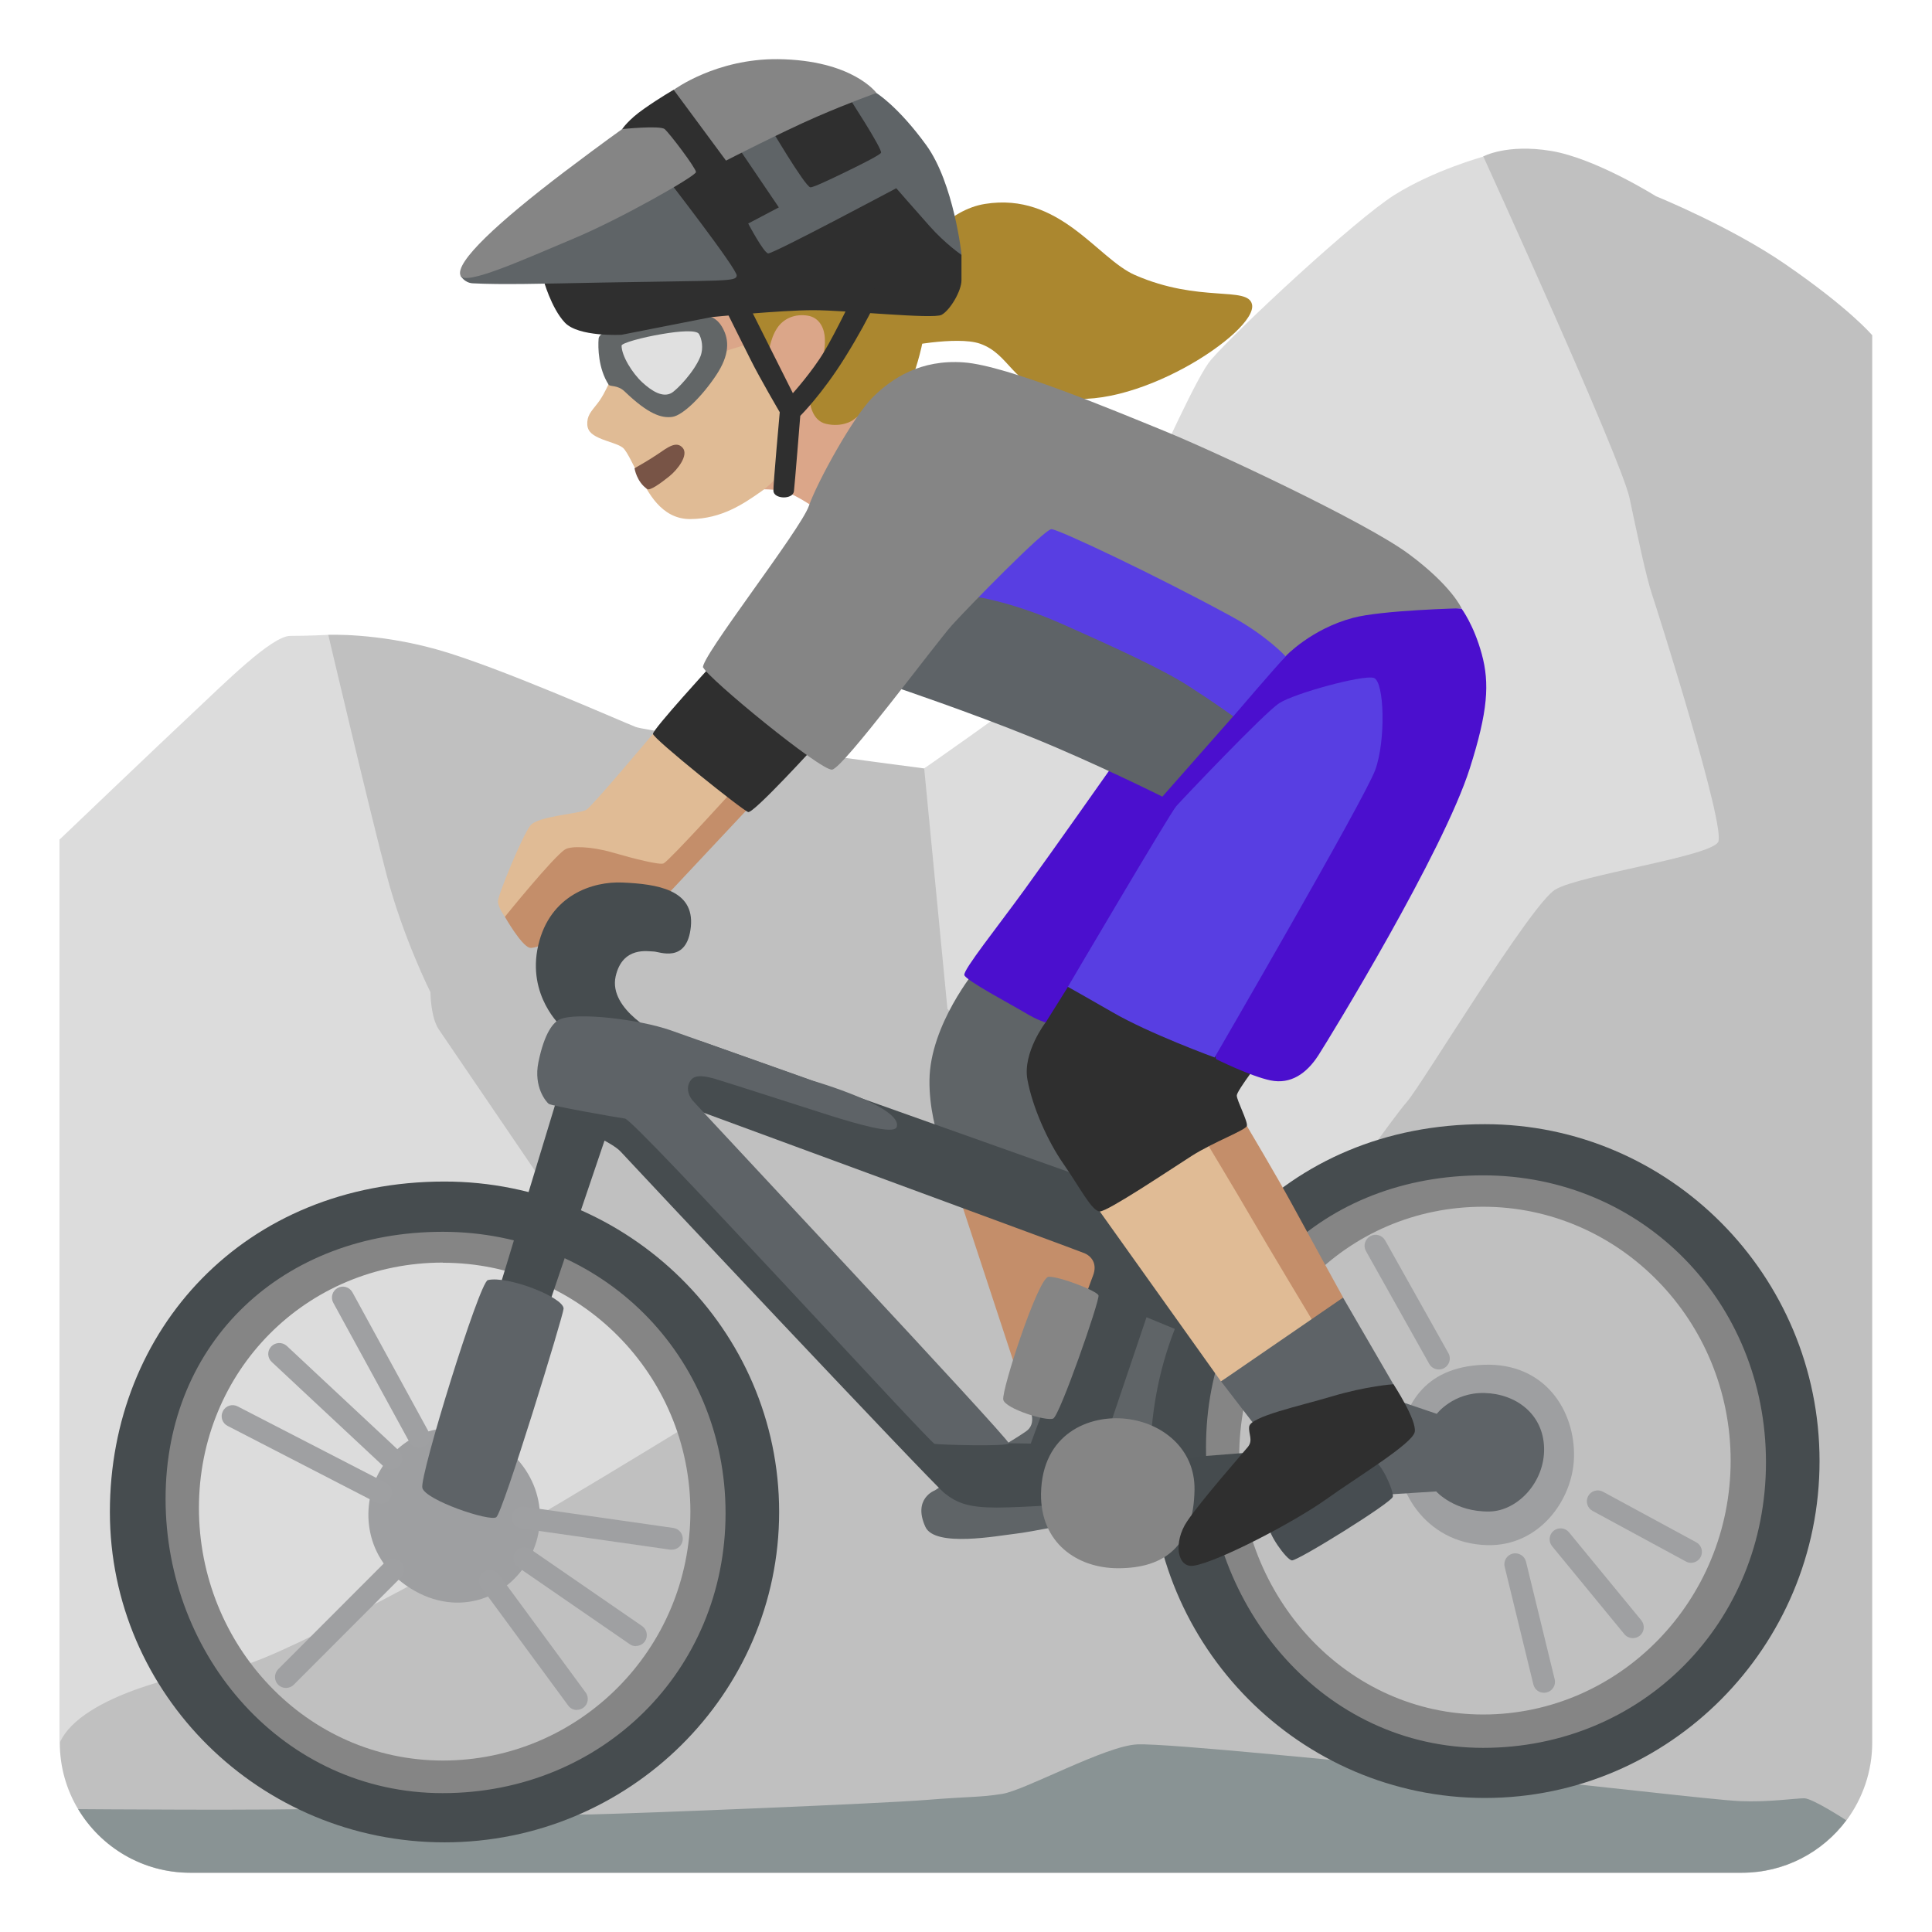 <svg enable-background="new 0 0 128 128" viewBox="0 0 128 128" xmlns="http://www.w3.org/2000/svg"><path d="m124.04 22.2v93.24c0 1.94-.64 3.72-1.71 5.17-1.58 2.11-4.09 3.47-6.92 3.47h-102.81c-3.15 0-5.91-1.69-7.42-4.21-.78-1.3-1.22-2.81-1.22-4.43v-59.83l12.13-4.7 5.65-8.85s3.2-.15 7.21.97 12.2 4.76 13.16 5.13 19.11 2.75 19.11 2.75l24.55-9.74 12.49-30.8s1.56-.86 4.51-.37 6.94 3 6.94 3 4.91 1.99 8.55 4.49c4.28 2.94 5.76 4.7 5.76 4.7z" fill="#c0c0c0"/><path d="m98.28 10.38s9.13 20.02 9.68 22.61 1.09 5.19 1.5 6.42 4.91 15.42 4.37 16.38-9.15 2.18-10.78 3.14-8.87 12.97-9.83 14.06-4.78 6.55-4.78 6.55l-11.06 1.77-14.61-14.47-1.54-15.93s5.36-3.73 7.81-5.64 9.42-19.38 11.19-21.43 9.55-9.28 12.15-10.92 5.88-2.54 5.88-2.54z" fill="#dcdcdc"/><path d="m3.96 115.44v-59.83s6.53-6.24 8.72-8.29 5.32-5.19 6.55-5.19 2.52-.07 2.52-.07 2.81 11.95 3.9 16.04 2.87 7.64 2.87 7.64 0 1.64.55 2.46 17.47 25.66 17.47 25.66-12.69 7.78-14.74 8.74-14.06 7.78-16.52 7.92-9.92 1.78-11.31 4.92z" fill="#dcdcdc"/><path d="m122.32 120.6c-1.58 2.11-4.09 3.47-6.92 3.47h-102.8c-3.15 0-5.91-1.69-7.42-4.21 0 0 13.37.11 16.96-.05 3.6-.16 13.5.48 17.02.4s19.25-.72 22.21-.96 3.52-.16 5.03-.4c1.52-.24 6.87-3.2 8.95-3.28s14.46 1.2 22.05 1.92 16.06 1.76 17.9 1.84 3.67-.19 4.23-.19 2.79 1.46 2.79 1.46z" fill="#899394"/><path d="m70.94 80.55-7.33-1.09 4.01 12.19 6.77-2.55-.85-6.2z" fill="#c48e6a"/><path d="m44.61 21.05-4.76.42s0 .62.28 1.67c.16.59.46 1.17.26 2.14s9.83 7.14 9.83 7.14 1.2-.05 1.9.19 1.85 1.02 1.85 1.02l3.64-5.8-.2-9.67-12.81 2.9z" fill="#dba689"/><path d="m49.65 22.76s-2.87.89-4.87 1.55c-1.01.34-4.39.98-4.39.98s-.31.74-.68 1.27c-.42.58-.76.84-.8 1.39s.23.82.79 1.07 1.24.39 1.56.64.81 1.45 1.22 2.11 1.26 2.65 3.28 2.62c2.06-.02 3.5-1.01 4.67-1.83s1.64-1.85 1.64-1.85v-3.81l-2.41-4.15z" fill="#e0bb95"/><path d="m68.21 93.33s.52.98-.23 1.5-2.13 1.32-2.13 1.32l-3.91 2.59s-1.49.54-.63 2.42c.63 1.38 4.83.58 5.92.46s4.43-.81 4.43-.81l5.58-.92 2.07-13.05-10.47.92z" fill="#5f6467"/><path d="m98.26 117.43c-11.1 0-20.13-9.27-20.13-20.66s9.03-20.66 20.13-20.66 20.13 9.27 20.13 20.66-9.03 20.66-20.13 20.66zm0-37.48c-9.04 0-16.16 7.3-16.16 16.58s7.12 17.06 16.16 17.06 16.4-7.55 16.4-16.82-7.36-16.82-16.4-16.82z" fill="#858585"/><path d="m98.38 119.12c-12.23 0-22.17-10.01-22.17-22.32s8.9-22.33 22.17-22.32c12.23 0 22.17 10.02 22.17 22.32s-9.95 22.32-22.17 22.32zm-.12-41.25c-10.56 0-18.36 7.41-18.36 18.04s7.8 19.89 18.36 19.89 18.74-8.29 18.74-18.92-8.18-19.01-18.74-19.01z" fill="#464c4f"/><path d="m98.31 90.42c4.05-.15 6.07 3.06 5.97 6.17-.09 2.81-2.32 5.86-5.73 5.78-4.25-.1-6.27-3.95-5.92-6.52s1.57-5.28 5.68-5.43z" fill="#9e9fa1"/><path d="m83.2 96.2-5.58.44.05 3.21 4.39.99z" fill="#454b4e"/><path d="m91.25 99.06 3.9-.25s1.23 1.38 3.55 1.33c1.83-.04 3.65-1.93 3.6-4.2s-1.88-3.6-3.95-3.65-3.16 1.38-3.16 1.38l-3.21-1.09-2.02 5.78z" fill="#5e6367"/><path d="m69.01 63.71-4.35.52s-3.04 3.65-3.08 7.33c-.04 3.56 1.74 6.64 1.74 6.64l8.91.41-.77-11.75z" fill="#5f6467"/><path d="m44.13 53.09-8.88 2.98-1.8 4.67s1.08 1.9 1.64 2.05 3.39-1.44 3.39-1.44l5.95-2.31 5.39-5.75-1.8-2.52-3.9 2.31z" fill="#c48e6a"/><path d="m37.2 68.02s-2.31-2.05-1.54-5.39 3.62-4.25 5.59-4.16c2.26.1 4.77.46 4.52 2.93s-2.1 1.64-2.46 1.64-2.06-.37-2.52 1.64c-.51 2.26 3 3.93 3 3.93l-5.15 2.64z" fill="#464c4f"/><path d="m29.34 120.4c-11.1 0-20.13-9.09-20.13-20.26s9.03-20.26 20.13-20.26 20.13 9.09 20.13 20.26-9.03 20.26-20.13 20.26zm0-36.75c-9.04 0-16.16 7.16-16.16 16.26s7.12 16.73 16.16 16.73 16.4-7.4 16.4-16.49-7.36-16.49-16.4-16.49z" fill="#858585"/><path d="m29.45 122.06c-12.23 0-22.17-9.82-22.17-21.89s8.9-21.89 22.17-21.89c12.23 0 22.17 9.82 22.17 21.89s-9.95 21.89-22.17 21.89zm-.12-40.45c-10.56 0-18.36 7.26-18.36 17.69s7.8 19.5 18.36 19.5 18.74-8.12 18.74-18.55-8.18-18.64-18.74-18.64z" fill="#464c4f"/><path d="m28.93 99.01s-.72 1.97.65 2.47c1.47.54 2.21-1.53 2.21-1.53l8.26-24.38s.8.41 1.1.76 20.6 21.94 21.43 22.6 1.61.95 3.45.95 5.77-.3 5.77-.3l4.16-12.31 3.17 1.31 2.04-7.25-34.77-12.36-2.6-.36 1.38 4.58s26.16 9.62 26.67 9.84.85.74.57 1.47-4.13 11.14-4.13 11.14l-4.13-.06-22.39-24.2-4.92 1.58z" fill="#464c4f"/><path d="m74.62 94c-2.45-.28-5.59.97-5.65 4.97-.04 3.23 2.37 4.93 5.11 4.93 3.09 0 5-1.48 5.06-5.2.04-2.73-2.15-4.44-4.53-4.7z" fill="#858585"/><path d="m84.1 101.13c-.13.42 1.12 2.2 1.49 2.25s6.62-3.83 6.69-4.22-.82-2.38-1.31-2.38-6.71 3.83-6.87 4.35z" fill="#474d51"/><path d="m39.66 22.43c-.05.61-.02 1.99.66 3.05.1.16.59 0 1.07.46 1.56 1.5 2.44 1.78 3.15 1.68s1.98-1.37 2.9-2.75.86-2.34.46-3.1-.97-1.02-2.39-.92-5.78.74-5.85 1.58z" fill="#626667"/><path d="m26.89 105.03c3.18 2.23 6.72.99 8.2-1.81s.51-6.13-2.42-7.83-6.04-.44-7.48 2.02c-1.29 2.22-1.16 5.61 1.7 7.62z" fill="#9e9fa1"/><g fill="#9fa0a2"><path d="m25.24 99.62c-.11 0-.23-.03-.33-.08l-9.83-5.07c-.36-.18-.5-.62-.31-.98.18-.36.62-.5.98-.31l9.83 5.07c.36.18.5.62.31.98-.13.25-.38.39-.65.39z"/><path d="m25.92 97.36c-.18 0-.36-.06-.5-.2l-7.42-6.93c-.29-.27-.31-.73-.03-1.02.27-.29.73-.31 1.03-.04l7.42 6.93c.29.27.31.73.03 1.02-.14.15-.34.23-.53.24z"/><path d="m27.77 95.93c-.26 0-.51-.14-.64-.38l-5.05-9.24c-.19-.35-.06-.79.29-.98s.79-.06.98.29l5.05 9.24c.19.35.06.79-.29.98-.11.06-.23.09-.35.09z"/><path d="m18.94 111.83c-.19 0-.37-.07-.51-.21-.28-.28-.28-.74 0-1.03l7.1-7.11c.28-.28.74-.28 1.03 0 .28.28.28.74 0 1.03l-7.1 7.11c-.14.14-.33.21-.51.21z"/><path d="m38.22 113.29c-.22 0-.44-.1-.58-.3l-5.76-7.83c-.24-.32-.17-.78.15-1.01.32-.24.78-.17 1.01.15l5.76 7.83c.24.32.17.78-.15 1.01-.13.1-.28.14-.43.14z"/><path d="m42.13 109.06c-.14 0-.29-.04-.41-.13l-7.39-5.09c-.33-.23-.41-.68-.19-1.01.23-.33.68-.41 1.01-.19l7.39 5.09c.33.23.41.68.19 1.01-.14.2-.37.31-.6.31z"/><path d="m44.51 102.67s-.07 0-.1 0l-9.88-1.41c-.4-.06-.67-.42-.62-.82.06-.4.43-.67.82-.62l9.88 1.41c.4.06.67.42.62.82-.05.36-.36.62-.72.62z"/></g><path d="m32.32 84.81c-.56.13-4.52 12.95-4.34 13.76s4.46 2.26 4.9 1.95 4.46-13.43 4.46-13.82c0-.75-3.71-2.2-5.02-1.89z" fill="#5e6367"/><path d="m41.18 22.89c0 .69.71 1.83 1.37 2.44s1.37 1.02 1.93.71c.36-.2 1.53-1.41 1.93-2.44.21-.55.08-1.16-.1-1.47-.16-.28-1.28-.2-2.44 0-1.33.22-2.69.6-2.69.77z" fill="#e0e0e0"/><path d="m72.78 85.83c-.05-.29-2.62-1.28-3.31-1.24s-3.14 7.56-3 8.15 2.87 1.45 3.31 1.24 3.07-7.77 3-8.15z" fill="#858585"/><path d="m37.1 67.53c-.44.19-1.03.89-1.43 2.85-.33 1.64.51 2.61.68 2.75s4.38.88 5.06.98 20.2 21.49 20.51 21.55 4.82.19 4.92-.03-20.75-22.45-20.97-22.74c-.34-.44-.4-.93-.09-1.34s1.07-.22 1.6-.07 6.99 2.23 7.56 2.41c1.8.56 4.3 1.31 4.47.77.42-1.32-5.53-3.05-5.53-3.05s-7.29-2.59-9.42-3.34-6.25-1.22-7.36-.74z" fill="#5e6367"/><g fill="#9fa0a2"><path d="m102.29 112.15c-.33 0-.62-.22-.7-.55l-1.9-7.79c-.1-.39.14-.78.53-.88.39-.09.78.14.88.53l1.9 7.79c.1.39-.14.78-.53.88-.06.01-.12.02-.17.02z"/><path d="m108.18 108.53c-.21 0-.42-.09-.56-.26l-4.79-5.83c-.25-.31-.21-.77.1-1.02s.77-.21 1.02.1l4.79 5.83c.25.31.21.77-.1 1.02-.14.11-.3.16-.46.16z"/><path d="m112.03 103.54c-.12 0-.23-.03-.34-.09l-6.18-3.35c-.35-.19-.48-.63-.29-.98s.63-.48.98-.29l6.18 3.35c.35.19.48.63.29.98-.13.24-.38.38-.64.38z"/><path d="m95.32 90.73c-.25 0-.5-.13-.63-.37l-4.19-7.47c-.2-.35-.07-.79.28-.99s.79-.07.99.28l4.19 7.47c.2.35.07.79-.28.99-.11.06-.23.09-.35.09z"/></g><path d="m77.1 76.51 5.51-1.91s1.98 3.33 2.95 5.11c.97 1.79 3.43 6.26 3.43 6.26l-1.82 2.9-10.05-12.36z" fill="#c48e6a"/><path d="m48.29 49.85-5.03-1.23s-4 4.77-4.41 5.03-3.18.41-3.7 1.03-2.16 4.62-2.16 5.03.46 1.03.46 1.03 3.23-4 4-4.47c.38-.23 1.72-.2 3.13.21s3.15.85 3.39.72c.46-.26 4.82-5.08 4.82-5.08z" fill="#e0bb95"/><path d="m73.34 76.48-.47 3.79 8.02 11.25 6.18-3.84s-3.2-5.32-4.17-7-3.28-5.51-3.28-5.51z" fill="#e0bb95"/><path d="m52.96 18.88-4.32.83 2.27 3.82s.08-1.06.59-1.81c.42-.62 1.16-.94 2-.81s1.13.91 1.15 1.53c.07 1.61-.83 2.34-.83 2.34l-.13 2.02s.14 1.07 1.03 1.28c1.06.25 1.75-.22 1.75-.22l4.04-3.01s2.11-5.56-.29-7.32c-1.06-.78-7.24 1.34-7.24 1.34z" fill="#ab872f"/><path d="m65.26 13.51c4.95-.79 7.44 3.62 9.93 4.71 4.27 1.87 7.49.71 7.76 1.95.39 1.81-8.01 7.36-12.98 6.07-2.97-.77-3.05-2.77-5.04-3.47-1.56-.54-5.32.25-5.32.25s.2-3.37.6-4.73c.6-2.05 2.65-4.4 5.05-4.78z" fill="#ab872f"/><path d="m42.03 31.03s.98-.55 1.59-.97 1.2-.87 1.61-.39-.33 1.44-.89 1.89-1.28.97-1.46.84c-.7-.47-.84-1.37-.84-1.37z" fill="#785446"/><path d="m36 18.52s.51 1.88 1.42 2.85 3.76.81 3.76.81l5.95-1.17s4.58-.46 6.76-.46 7.93.61 8.49.31 1.32-1.58 1.32-2.29v-1.68l-2.95-5.39-4.42-5.75-11.7.2s-.87.49-1.98 1.27c-1.02.71-1.42 1.32-1.42 1.32l-5.24 9.97z" fill="#2f2f2f"/><path d="m48.91 9.77 2.69 3.97-2.03 1.07s1.02 1.93 1.32 1.98 8.49-4.32 8.49-4.32 1.02 1.17 2.19 2.49c1.08 1.22 2.14 1.93 2.14 1.93s-.51-4.74-2.34-7.27c-1.88-2.59-3.31-3.46-3.31-3.46l-1.73-.41-.15.61s2.29 3.51 2.19 3.76c-.05.13-1.18.71-2.34 1.27-1.07.52-2.17 1.04-2.34 1.02-.36-.05-2.75-4.12-2.75-4.12z" fill="#5f6467"/><path d="m38.54 12.82-8.03 5.44s.25.48.81.51c1.88.1 4.47.03 8.59-.05 8.24-.15 8.85-.05 8.9-.46s-4.68-6.51-4.68-6.51-5.59 1.07-5.59 1.07z" fill="#5f6467"/><path d="m30.51 18.26c-.38-.88 2.49-3.54 6.86-6.86 2.75-2.08 3.86-2.85 3.86-2.85s2.49-.25 2.8 0 2.08 2.59 2.08 2.85-4.98 3.1-8.14 4.42c-3.15 1.32-7.17 3.15-7.46 2.44z" fill="#858585"/><path d="m44.64 5.96 3.46 4.68s3.76-1.93 6-2.9 3.97-1.58 3.97-1.58-1.58-2.18-6.51-2.24c-4.12-.05-6.92 2.03-6.92 2.03z" fill="#858585"/><path d="m48.05 20.46s1.09 2.2 1.69 3.39c.59 1.19 1.92 3.46 1.92 3.46s-.44 4.86-.42 5.21c.03.56 1.29.59 1.36.03.05-.38.42-5 .42-5s1.44-1.42 2.97-3.88c1.85-2.97 2.47-4.69 2.47-4.69l-1.84.42s-1.23 2.59-2.03 3.92-2.06 2.73-2.06 2.73-.77-1.54-1.42-2.83-1.49-2.97-1.49-2.97l-1.57.2z" fill="#2f2f2f"/><path d="m47.16 44.05s-3.9 4.26-3.9 4.57 5.95 5.08 6.31 5.18 4.47-4.41 4.47-4.41z" fill="#2f2f2f"/><path d="m80.9 91.52 8.08-5.55 1.87 3.22 1.54 2.65-9.26 2.58z" fill="#5e6367"/><path d="m82.76 94.53c.05-.68 3.36-1.38 5.43-2 2.36-.71 4.13-.82 4.13-.82s1.56 2.38 1.41 3.16-3.8 2.98-5.88 4.47c-2.09 1.49-7.11 4.12-8.75 4.39-1.12.19-1.38-1.56-.45-2.94s3.65-4.47 4.02-4.92.04-.86.09-1.34z" fill="#2f2f2f"/><path d="m83.27 64.6-14.73-1.07.74 4.2s-1.54 2-1.21 3.8 1.33 4.07 2.4 5.6 1.87 3.13 2.4 3.13 4.6-2.73 6.07-3.67 3.6-1.71 3.67-2-.67-1.68-.67-2.01 1.81-2.66 1.81-2.66l-.47-5.33z" fill="#2f2f2f"/><path d="m73.53 50.99s-3.78 5.37-5.63 7.92-4.09 5.34-4.01 5.69 3.13 1.96 4.01 2.49 1.38.65 1.38.65l1.47-2.35 8.15-1.29 1.67 6.07s2.29 1.14 3.61 1.41 2.38-.44 3.17-1.67 8.27-13.46 10.03-19.01c1.2-3.77 1.32-5.63.79-7.57s-1.34-3.01-1.34-3.01l-13.44-.95-9.85 11.61z" fill="#4b0fce"/><path d="m59.43 45.56s4.84 1.63 9 3.32 8.58 3.9 8.58 3.9 4.27-4.84 4.69-5.32-17.11-12.06-17.11-12.06-5.16 10.16-5.16 10.16z" fill="#5e6367"/><path d="m64.12 39.45s2.58.26 6.27 1.9 6.64 3 8.37 4.11 2.95 2 2.95 2 2.97-3.48 3.46-3.95-1.3-5.63-1.3-5.63l-15.8-5.11z" fill="#583ee2"/><path d="m70.75 65.38s6.77-11.51 7.18-11.97 5.81-6.16 6.82-6.82 5.54-1.89 6.26-1.68.81 4.18.1 6.11-10.64 19.04-10.64 19.04-4.33-1.58-6.77-3c-1.26-.73-2.95-1.68-2.95-1.68z" fill="#583ee2"/><path d="m46.58 44.24c-.25-.58 6.46-9.13 7.01-10.72s2.95-5.93 4.23-7.2 3.18-2.52 6.04-2.31 9.86 3.15 13.25 4.53 13.36 6.04 16.22 8.16 3.5 3.6 3.5 3.6-5.3.12-7.21.64c-2.76.74-4.45 2.54-4.45 2.54s-1.25-1.37-3.6-2.65c-4.92-2.68-11.44-5.77-11.91-5.77s-5.53 5.19-6.58 6.35-7.21 9.48-7.95 9.58-8.23-6.05-8.54-6.77z" fill="#858585"/></svg>